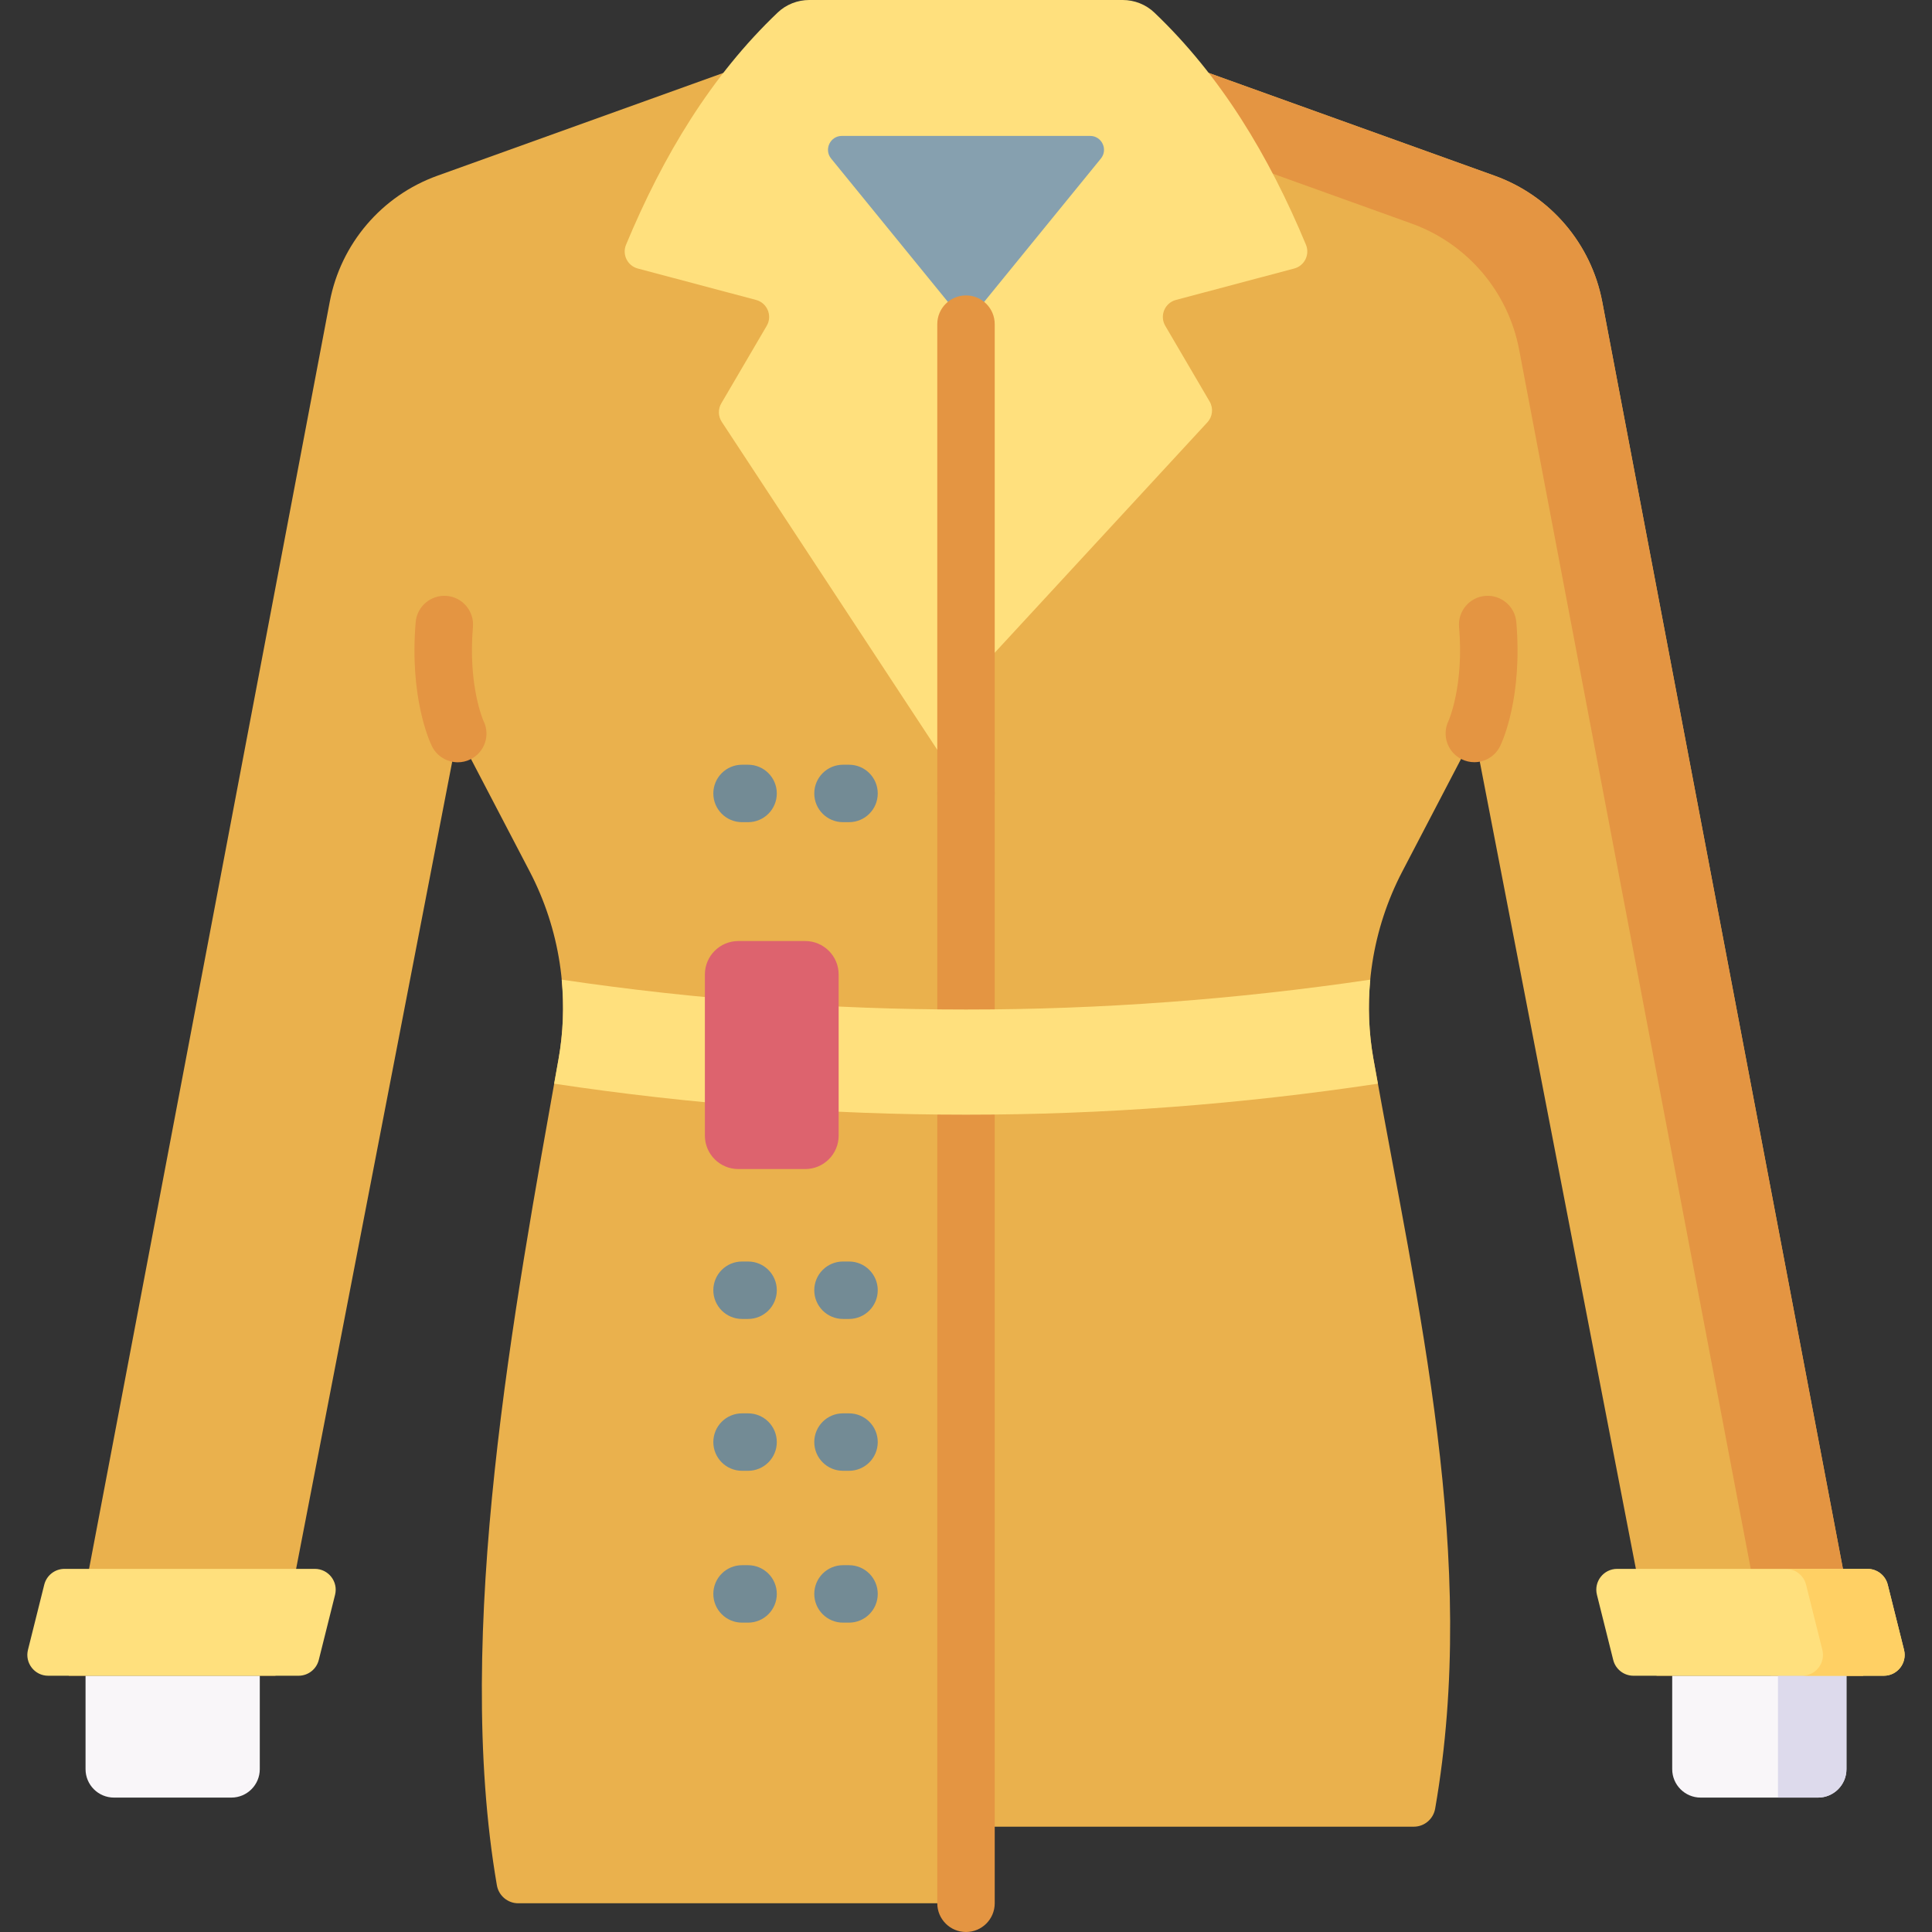 <svg id="Capa_1" enable-background="new 0 0 512 512" height="512" viewBox="0 0 512 512" width="512" xmlns="http://www.w3.org/2000/svg"><rect x="0" y="0" width="512" height="512" fill="#333333" stroke="none"/><g><g><path d="m396.088 46.568-79.561-28.605-60.527-2.915-60.527 2.916-79.561 28.605c-14.751 5.303-25.599 18.01-28.525 33.41l-69.164 364.11h54.775l48.287-249.713 19.08 36.555c7.978 15.286 10.672 32.778 7.652 49.754-11.777 66.21-27.901 151.764-16.341 218.927.475 2.758 2.863 4.776 5.662 4.776h118.662v-20.297h118.669c2.8 0 5.18-2.024 5.661-4.783 11.551-66.271-4.584-132.501-16.359-198.69-3.016-16.951-.302-34.423 7.664-49.686l19.079-36.555 48.287 249.713h54.775l-69.164-364.112c-2.925-15.4-13.773-28.106-28.524-33.41z" fill="#eab14d"/></g><g><path d="m233.971 27.713 60.527 2.916 79.561 28.605c14.751 5.303 25.599 18.009 28.525 33.41l66.759 351.446h24.434l-69.165-364.112c-2.925-15.4-13.774-28.106-28.525-33.41l-79.561-28.605-60.526-2.915z" fill="#e49542"/></g><path d="m61.311 476.38h-31.106c-4.161 0-7.534-3.373-7.534-7.534v-24.756h46.174v24.756c0 4.161-3.373 7.534-7.534 7.534z" fill="#f9f6f9"/><path d="m450.689 476.38h31.105c4.161 0 7.534-3.373 7.534-7.534v-24.756h-46.174v24.756c.001 4.161 3.374 7.534 7.535 7.534z" fill="#f9f6f9"/><path d="m471.181 444.089v32.291h10.614c4.161 0 7.534-3.373 7.534-7.534v-24.756h-18.148z" fill="#dddaec"/><path d="m311.634 79.488 31.349-8.331c2.728-.725 4.193-3.693 3.109-6.299-9.85-23.69-22.598-44.779-40.18-61.527-2.258-2.15-5.271-3.331-8.389-3.331h-41.523-41.523c-3.118 0-6.131 1.181-8.389 3.332-17.582 16.748-30.33 37.836-40.18 61.527-1.083 2.606.382 5.574 3.109 6.299l31.349 8.331c2.977.791 4.381 4.201 2.823 6.859l-12.036 20.54c-.896 1.529-.847 3.434.126 4.915l64.72 98.47v-29.044l63.968-69.307c1.391-1.507 1.633-3.746.596-5.516l-11.753-20.059c-1.557-2.658-.153-6.068 2.824-6.859z" fill="#ffe07d"/><path d="m258.855 82.393 32.886-40.368c1.96-2.406.248-6.009-2.855-6.009h-65.773c-3.104 0-4.816 3.603-2.855 6.009l32.886 40.368c1.474 1.809 4.238 1.809 5.711 0z" fill="#86a0af"/><g><path d="m256 217.883c-4.204 0-7.611-3.407-7.611-7.611v-124.373c0-4.204 3.407-7.611 7.611-7.611s7.611 3.407 7.611 7.611v124.373c0 4.204-3.407 7.611-7.611 7.611z" fill="#e49542"/></g><g><path d="m121.327 202.015c-2.838 0-5.572-1.597-6.891-4.318-.614-1.269-5.958-12.964-4.275-32.835.356-4.189 4.057-7.281 8.227-6.943 4.189.356 7.297 4.039 6.943 8.227-1.334 15.735 2.792 24.883 2.833 24.973 1.833 3.783.239 8.304-3.544 10.139-1.061.514-2.185.757-3.293.757z" fill="#e49542"/></g><g><path d="m390.709 201.99c-1.114 0-2.244-.246-3.314-.764-3.763-1.825-5.347-6.341-3.557-10.112.128-.283 4.15-9.402 2.831-24.968-.355-4.188 2.753-7.871 6.943-8.227 4.171-.342 7.871 2.752 8.227 6.943 1.684 19.871-3.659 31.567-4.274 32.835-1.316 2.712-4.03 4.293-6.856 4.293z" fill="#e49542"/></g><g><path d="m256 512c-4.204 0-7.611-3.407-7.611-7.611v-294.117c0-4.204 3.407-7.611 7.611-7.611s7.611 3.407 7.611 7.611v294.117c0 4.204-3.407 7.611-7.611 7.611z" fill="#e49542"/></g><path d="m365.153 287.187c-.398-2.19-.793-4.379-1.182-6.569-1.241-6.975-1.496-14.038-.83-21-71.43 10.553-142.859 10.553-214.289-.001.667 6.984.409 14.069-.836 21.068-.382 2.146-.769 4.317-1.159 6.503 72.766 10.951 145.531 10.951 218.296-.001z" fill="#ffe07d"/><path d="m213.383 309.813h-17.713c-4.899 0-8.87-3.971-8.87-8.87v-42.69c0-4.899 3.971-8.87 8.87-8.87h17.713c4.899 0 8.87 3.971 8.87 8.87v42.69c-.001 4.899-3.972 8.87-8.87 8.87z" fill="#dd636e"/><g><g><g><path d="m198.25 217.883h-1.6c-4.204 0-7.611-3.407-7.611-7.611s3.407-7.611 7.611-7.611h1.6c4.204 0 7.611 3.407 7.611 7.611s-3.406 7.611-7.611 7.611z" fill="#738b95"/></g><g><path d="m225.002 217.883h-1.6c-4.204 0-7.611-3.407-7.611-7.611s3.407-7.611 7.611-7.611h1.6c4.204 0 7.611 3.407 7.611 7.611s-3.407 7.611-7.611 7.611z" fill="#738b95"/></g></g><g><g><path d="m198.25 349.536h-1.6c-4.204 0-7.611-3.407-7.611-7.612s3.407-7.611 7.611-7.611h1.6c4.204 0 7.611 3.407 7.611 7.611s-3.406 7.612-7.611 7.612z" fill="#738b95"/></g><g><path d="m225.002 349.536h-1.6c-4.204 0-7.611-3.407-7.611-7.612s3.407-7.611 7.611-7.611h1.6c4.204 0 7.611 3.407 7.611 7.611s-3.407 7.612-7.611 7.612z" fill="#738b95"/></g></g><g><g><path d="m198.25 389.776h-1.6c-4.204 0-7.611-3.407-7.611-7.612s3.407-7.611 7.611-7.611h1.6c4.204 0 7.611 3.407 7.611 7.611s-3.406 7.612-7.611 7.612z" fill="#738b95"/></g><g><path d="m225.002 389.776h-1.6c-4.204 0-7.611-3.407-7.611-7.612s3.407-7.611 7.611-7.611h1.6c4.204 0 7.611 3.407 7.611 7.611s-3.407 7.612-7.611 7.612z" fill="#738b95"/></g></g><g><g><path d="m198.25 430.016h-1.6c-4.204 0-7.611-3.407-7.611-7.611s3.407-7.612 7.611-7.612h1.6c4.204 0 7.611 3.407 7.611 7.612s-3.406 7.611-7.611 7.611z" fill="#738b95"/></g><g><path d="m225.002 430.016h-1.6c-4.204 0-7.611-3.407-7.611-7.611s3.407-7.612 7.611-7.612h1.6c4.204 0 7.611 3.407 7.611 7.612s-3.407 7.611-7.611 7.611z" fill="#738b95"/></g></g></g><path d="m12.771 444.089h66.349c2.535 0 4.745-1.725 5.36-4.185l4.317-17.273c.872-3.487-1.766-6.865-5.36-6.865h-66.348c-2.535 0-4.745 1.725-5.36 4.185l-4.317 17.273c-.872 3.488 1.765 6.865 5.359 6.865z" fill="#ffe07d"/><path d="m499.229 444.089h-66.349c-2.535 0-4.745-1.725-5.36-4.185l-4.317-17.273c-.872-3.487 1.766-6.865 5.36-6.865h66.348c2.535 0 4.745 1.725 5.36 4.185l4.317 17.273c.872 3.488-1.765 6.865-5.359 6.865z" fill="#ffe07d"/><path d="m504.588 437.224-4.318-17.273c-.615-2.46-2.825-4.185-5.36-4.185h-21.65c2.535 0 4.745 1.725 5.36 4.185l4.318 17.273c.872 3.487-1.766 6.865-5.36 6.865h21.651c3.594 0 6.231-3.377 5.359-6.865z" fill="#ffd064"/></g></svg>